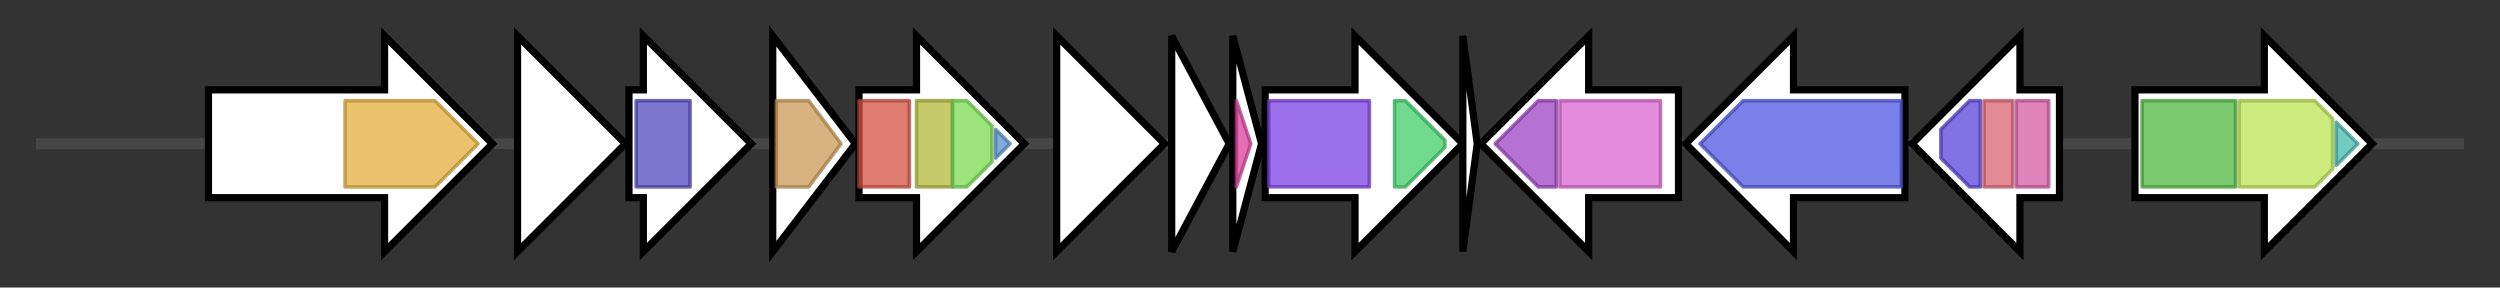 <svg version="1.1" baseProfile="full" xmlns="http://www.w3.org/2000/svg" width="695.567" height="80">
	<rect width="100%" height="100%" fill="#333333" stroke="none"/>
	<g>
		<line x1="10" y1="40.0" x2="685.567" y2="40.0" style="stroke:rgb(70,70,70); stroke-width:3 "/>
		<g>
			<title> (ctg1_48)</title>
			<polygon class=" (ctg1_48)" points="58,25 107,25 107,10 137,40 107,70 107,55 58,55" fill="rgb(255,255,255)" fill-opacity="1.0" stroke="rgb(0,0,0)" stroke-width="2"  />
			<g>
				<title>Omp85 (PF01103)
"Omp85 superfamily domain"</title>
				<polygon class="PF01103" points="96,28 121,28 133,40 121,52 96,52" stroke-linejoin="round" width="41" height="24" fill="rgb(226,174,59)" stroke="rgb(180,139,47)" stroke-width="1" opacity="0.75" />
			</g>
		</g>
		<g>
			<title> (ctg1_49)</title>
			<polygon class=" (ctg1_49)" points="144,25 144,25 144,10 174,40 144,70 144,55 144,55" fill="rgb(255,255,255)" fill-opacity="1.0" stroke="rgb(0,0,0)" stroke-width="2"  />
		</g>
		<g>
			<title> (ctg1_50)</title>
			<polygon class=" (ctg1_50)" points="175,25 179,25 179,10 209,40 179,70 179,55 175,55" fill="rgb(255,255,255)" fill-opacity="1.0" stroke="rgb(0,0,0)" stroke-width="2"  />
			<g>
				<title>DHH (PF01368)
"DHH family"</title>
				<rect class="PF01368" x="177" y="28" stroke-linejoin="round" width="15" height="24" fill="rgb(81,73,191)" stroke="rgb(64,58,152)" stroke-width="1" opacity="0.75" />
			</g>
		</g>
		<g>
			<title> (ctg1_51)</title>
			<polygon class=" (ctg1_51)" points="215,10 238,40 215,70" fill="rgb(255,255,255)" fill-opacity="1.0" stroke="rgb(0,0,0)" stroke-width="2"  />
			<g>
				<title>DUF4827 (PF16109)
"Domain of unknown function (DUF4827)"</title>
				<polygon class="PF16109" points="216,28 225,28 234,40 225,52 216,52" stroke-linejoin="round" width="20" height="24" fill="rgb(203,152,86)" stroke="rgb(162,121,68)" stroke-width="1" opacity="0.75" />
			</g>
		</g>
		<g>
			<title> (ctg1_52)</title>
			<polygon class=" (ctg1_52)" points="239,25 255,25 255,10 285,40 255,70 255,55 239,55" fill="rgb(255,255,255)" fill-opacity="1.0" stroke="rgb(0,0,0)" stroke-width="2"  />
			<g>
				<title>PGM_PMM_I (PF02878)
"Phosphoglucomutase/phosphomannomutase, alpha/beta/alpha domain I"</title>
				<rect class="PF02878" x="239" y="28" stroke-linejoin="round" width="14" height="24" fill="rgb(214,82,65)" stroke="rgb(171,65,52)" stroke-width="1" opacity="0.75" />
			</g>
			<g>
				<title>PGM_PMM_II (PF02879)
"Phosphoglucomutase/phosphomannomutase, alpha/beta/alpha domain II"</title>
				<rect class="PF02879" x="255" y="28" stroke-linejoin="round" width="10" height="24" fill="rgb(178,184,57)" stroke="rgb(142,147,45)" stroke-width="1" opacity="0.75" />
			</g>
			<g>
				<title>PGM_PMM_III (PF02880)
"Phosphoglucomutase/phosphomannomutase, alpha/beta/alpha domain III"</title>
				<polygon class="PF02880" points="265,28 269,28 276,35 276,45 269,52 265,52" stroke-linejoin="round" width="11" height="24" fill="rgb(121,218,81)" stroke="rgb(96,174,64)" stroke-width="1" opacity="0.75" />
			</g>
			<g>
				<title>PGM_PMM_IV (PF00408)
"Phosphoglucomutase/phosphomannomutase, C-terminal domain"</title>
				<polygon class="PF00408" points="277,36 281,40 277,44" stroke-linejoin="round" width="7" height="24" fill="rgb(87,145,209)" stroke="rgb(69,116,167)" stroke-width="1" opacity="0.75" />
			</g>
		</g>
		<g>
			<title> (ctg1_53)</title>
			<polygon class=" (ctg1_53)" points="294,25 294,25 294,10 324,40 294,70 294,55 294,55" fill="rgb(255,255,255)" fill-opacity="1.0" stroke="rgb(0,0,0)" stroke-width="2"  />
		</g>
		<g>
			<title> (ctg1_54)</title>
			<polygon class=" (ctg1_54)" points="326,10 342,40 326,70" fill="rgb(255,255,255)" fill-opacity="1.0" stroke="rgb(0,0,0)" stroke-width="2"  />
		</g>
		<g>
			<title> (ctg1_55)</title>
			<polygon class=" (ctg1_55)" points="343,10 351,40 343,70" fill="rgb(255,255,255)" fill-opacity="1.0" stroke="rgb(0,0,0)" stroke-width="2"  />
			<g>
				<title>PqqD (PF05402)
"Coenzyme PQQ synthesis protein D (PqqD)"</title>
				<polygon class="PF05402" points="344,28 344,28 348,40 344,52 344,52" stroke-linejoin="round" width="7" height="24" fill="rgb(218,64,155)" stroke="rgb(174,51,124)" stroke-width="1" opacity="0.75" />
			</g>
		</g>
		<g>
			<title> (ctg1_56)</title>
			<polygon class=" (ctg1_56)" points="352,25 377,25 377,10 407,40 377,70 377,55 352,55" fill="rgb(255,255,255)" fill-opacity="1.0" stroke="rgb(0,0,0)" stroke-width="2"  />
			<g>
				<title>ABC_membrane (PF00664)
"ABC transporter transmembrane region"</title>
				<rect class="PF00664" x="353" y="28" stroke-linejoin="round" width="28" height="24" fill="rgb(125,63,227)" stroke="rgb(99,50,181)" stroke-width="1" opacity="0.75" />
			</g>
			<g>
				<title>ABC_tran (PF00005)
"ABC transporter"</title>
				<polygon class="PF00005" points="388,28 391,28 402,39 402,41 391,52 388,52" stroke-linejoin="round" width="14" height="24" fill="rgb(63,205,104)" stroke="rgb(50,164,83)" stroke-width="1" opacity="0.75" />
			</g>
		</g>
		<g>
			<title> (ctg1_57)</title>
			<polygon class=" (ctg1_57)" points="407,10 411,40 407,70" fill="rgb(255,255,255)" fill-opacity="1.0" stroke="rgb(0,0,0)" stroke-width="2"  />
		</g>
		<g>
			<title> (ctg1_58)</title>
			<polygon class=" (ctg1_58)" points="467,25 442,25 442,10 412,40 442,70 442,55 467,55" fill="rgb(255,255,255)" fill-opacity="1.0" stroke="rgb(0,0,0)" stroke-width="2"  />
			<g>
				<title>Fumerase_C (PF05683)
"Fumarase C-terminus"</title>
				<polygon class="PF05683" points="416,40 428,28 433,28 433,52 428,52" stroke-linejoin="round" width="20" height="24" fill="rgb(157,67,196)" stroke="rgb(125,53,156)" stroke-width="1" opacity="0.75" />
			</g>
			<g>
				<title>Fumerase (PF05681)
"Fumarate hydratase (Fumerase)"</title>
				<rect class="PF05681" x="434" y="28" stroke-linejoin="round" width="28" height="24" fill="rgb(217,102,209)" stroke="rgb(173,81,167)" stroke-width="1" opacity="0.75" />
			</g>
		</g>
		<g>
			<title> (ctg1_59)</title>
			<polygon class=" (ctg1_59)" points="530,25 499,25 499,10 469,40 499,70 499,55 530,55" fill="rgb(255,255,255)" fill-opacity="1.0" stroke="rgb(0,0,0)" stroke-width="2"  />
			<g>
				<title>DUF4954 (PF16314)
"Domain of unknown function (DUF4954)"</title>
				<polygon class="PF16314" points="473,40 485,28 529,28 529,52 485,52" stroke-linejoin="round" width="59" height="24" fill="rgb(77,86,223)" stroke="rgb(61,68,178)" stroke-width="1" opacity="0.75" />
			</g>
		</g>
		<g>
			<title> (ctg1_60)</title>
			<polygon class=" (ctg1_60)" points="573,25 562,25 562,10 532,40 562,70 562,55 573,55" fill="rgb(255,255,255)" fill-opacity="1.0" stroke="rgb(0,0,0)" stroke-width="2"  />
			<g>
				<title>MMR_HSR1 (PF01926)
"50S ribosome-binding GTPase"</title>
				<polygon class="PF01926" points="540,36 548,28 551,28 551,52 548,52 540,44" stroke-linejoin="round" width="11" height="24" fill="rgb(88,66,216)" stroke="rgb(70,52,172)" stroke-width="1" opacity="0.75" />
			</g>
			<g>
				<title>GTP-bdg_M (PF16360)
"GTP-binding GTPase Middle Region"</title>
				<rect class="PF16360" x="552" y="28" stroke-linejoin="round" width="8" height="24" fill="rgb(220,100,115)" stroke="rgb(176,80,92)" stroke-width="1" opacity="0.75" />
			</g>
			<g>
				<title>GTP-bdg_N (PF13167)
"GTP-binding GTPase N-terminal"</title>
				<rect class="PF13167" x="561" y="28" stroke-linejoin="round" width="9" height="24" fill="rgb(213,90,164)" stroke="rgb(170,72,131)" stroke-width="1" opacity="0.75" />
			</g>
		</g>
		<g>
			<title> (ctg1_61)</title>
			<polygon class=" (ctg1_61)" points="594,25 630,25 630,10 660,40 630,70 630,55 594,55" fill="rgb(255,255,255)" fill-opacity="1.0" stroke="rgb(0,0,0)" stroke-width="2"  />
			<g>
				<title>GH97_N (PF14508)
"Glycosyl-hydrolase 97 N-terminal"</title>
				<rect class="PF14508" x="596" y="28" stroke-linejoin="round" width="26" height="24" fill="rgb(81,184,64)" stroke="rgb(64,147,51)" stroke-width="1" opacity="0.75" />
			</g>
			<g>
				<title>Glyco_hydro_97 (PF10566)
"Glycoside hydrolase 97"</title>
				<polygon class="PF10566" points="623,28 644,28 649,33 649,47 644,52 623,52" stroke-linejoin="round" width="26" height="24" fill="rgb(187,228,80)" stroke="rgb(149,182,64)" stroke-width="1" opacity="0.75" />
			</g>
			<g>
				<title>GH97_C (PF14509)
"Glycosyl-hydrolase 97 C-terminal, oligomerisation"</title>
				<polygon class="PF14509" points="650,34 656,40 650,46" stroke-linejoin="round" width="10" height="24" fill="rgb(69,186,172)" stroke="rgb(55,148,137)" stroke-width="1" opacity="0.75" />
			</g>
		</g>
	</g>
</svg>
